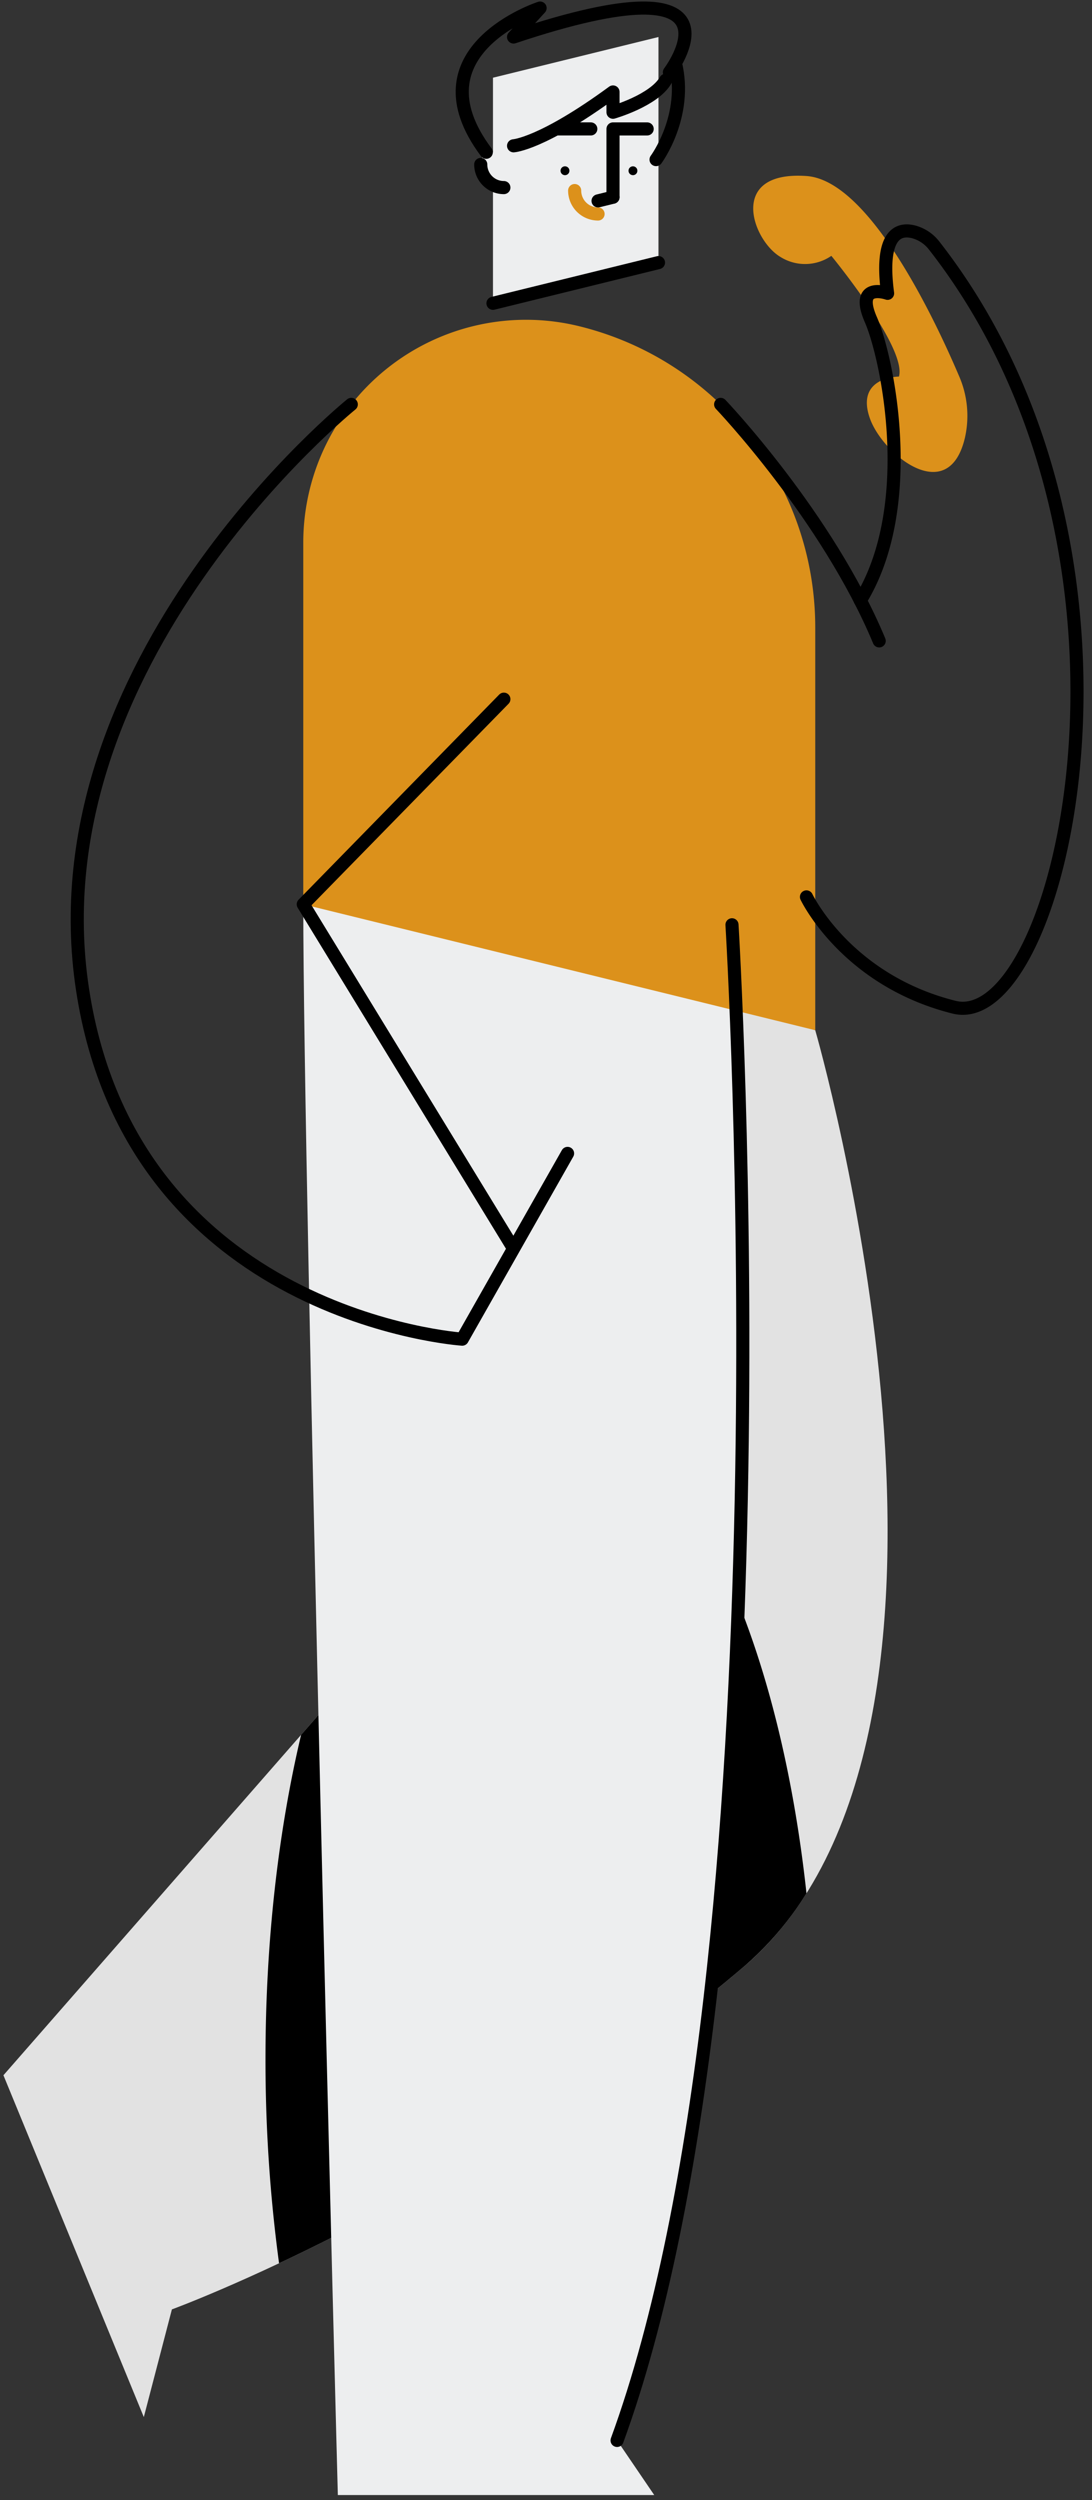 <svg width="125" height="286" fill="none" xmlns="http://www.w3.org/2000/svg"><rect width="100%" height="100%" fill="#333333" stroke="none"/><path d="M110.46 50.054a11.36 11.36 0 00-.669-7.014c-2.745-6.444-10.253-22.404-17.475-22.904-9.058-.627-6.2 7.349-2.986 9.254a5.306 5.306 0 005.833-.12s8.676 10.541 7.739 13.81c0 0-5 0-3.334 4.762 1.459 4.167 9.024 10.248 10.892 2.212z" fill="#DC911B"/><path d="M93.32 117.857s23.312 80.447-8.29 107.231c-31.604 26.785-65.353 39.106-65.353 39.106l-3.214 12.321-16.07-39.106 44.998-51.426 19.282-78.747" fill="#E2E2E2"/><path d="M61.856 160.27c-4.03 0-7.88 1.814-11.422 5.115l-5.043 20.598-10.924 12.484c-2.594 10.941-4.076 23.588-4.076 37.064a173.47 173.47 0 001.552 23.389c12.658-5.954 33.292-17.056 53.086-33.832a36.637 36.637 0 007.287-8.492c-3.51-32.4-15.817-56.326-30.46-56.326z" fill="#000"/><path d="M83.79 105.795S91 223.47 70.637 279.185l4.253 6.249H38.672s-3.957-149.676-3.957-181.981l49.075 2.342zM75.374 14.749v15.293L56.43 34.698V8.89l18.944-4.656v10.515z" fill="#EDEEEF"/><path d="M64.673 20.04a.507.507 0 100-1.014.507.507 0 000 1.014zM72.453 20.04a.506.506 0 100-1.013.506.506 0 000 1.012z" fill="#000"/><path d="M70.17 22.555v-7.806h3.911M63.719 14.748h3.91" stroke="#000" stroke-width="1.5" stroke-linecap="round" stroke-linejoin="round"/><path d="M57.678 18.748v2.711a2.648 2.648 0 01-2.637-2.888c.148-1.645 2.637-1.473 2.637.177z" fill="#EDEEEF"/><path d="M57.678 21.46a2.648 2.648 0 01-2.648-2.649" stroke="#000" stroke-width="1.5" stroke-linecap="round" stroke-linejoin="round"/><path d="M68.46 24.48a2.68 2.68 0 01-2.68-2.68" stroke="#DC911B" stroke-width="1.5" stroke-linecap="round" stroke-linejoin="round"/><path d="M75.375 30.041L56.43 34.698M70.17 22.561l-1.71.42" stroke="#000" stroke-width="1.5" stroke-linecap="round" stroke-linejoin="round"/><path d="M34.715 62.083v41.37l58.605 14.404V71.783c0-16.337-11.153-30.564-27.018-34.463a25.5 25.5 0 00-31.587 24.763z" fill="#DC911B"/><path d="M83.79 105.795S91 223.47 70.637 279.185M58.788 16.68S62 16.503 70.17 10.52v2.321s4.688-1.339 6.027-3.66" stroke="#000" stroke-width="1.5" stroke-linecap="round" stroke-linejoin="round"/><path d="M76.626 8.272S86.734-5.105 58.787 4.234L61.823.922s-14.91 4.827-6.16 16.498M75.097 18.258s3.699-4.968 2.214-11.048M40.211 46.262S3.734 75.699 9.448 113.2c5.715 37.5 43.462 40 43.462 40l5.878-10.357-24.073-39.39 22.963-23.468M52.91 153.2l12.059-21.25M82.492 46.262s12.195 12.77 18.148 27.056" stroke="#000" stroke-width="1.5" stroke-linecap="round" stroke-linejoin="round"/><path d="M92.316 102.605s4.514 9.524 16.895 12.619c12.295 3.073 25.294-51.846-2.27-87.118a4.426 4.426 0 00-2.353-1.58c-1.701-.44-3.893.185-2.987 7.03 0 0-3.819-1.352-1.914 3.015 1.905 4.366 5.444 21.306-1.207 32.122" stroke="#000" stroke-width="1.5" stroke-linecap="round" stroke-linejoin="round"/></svg>